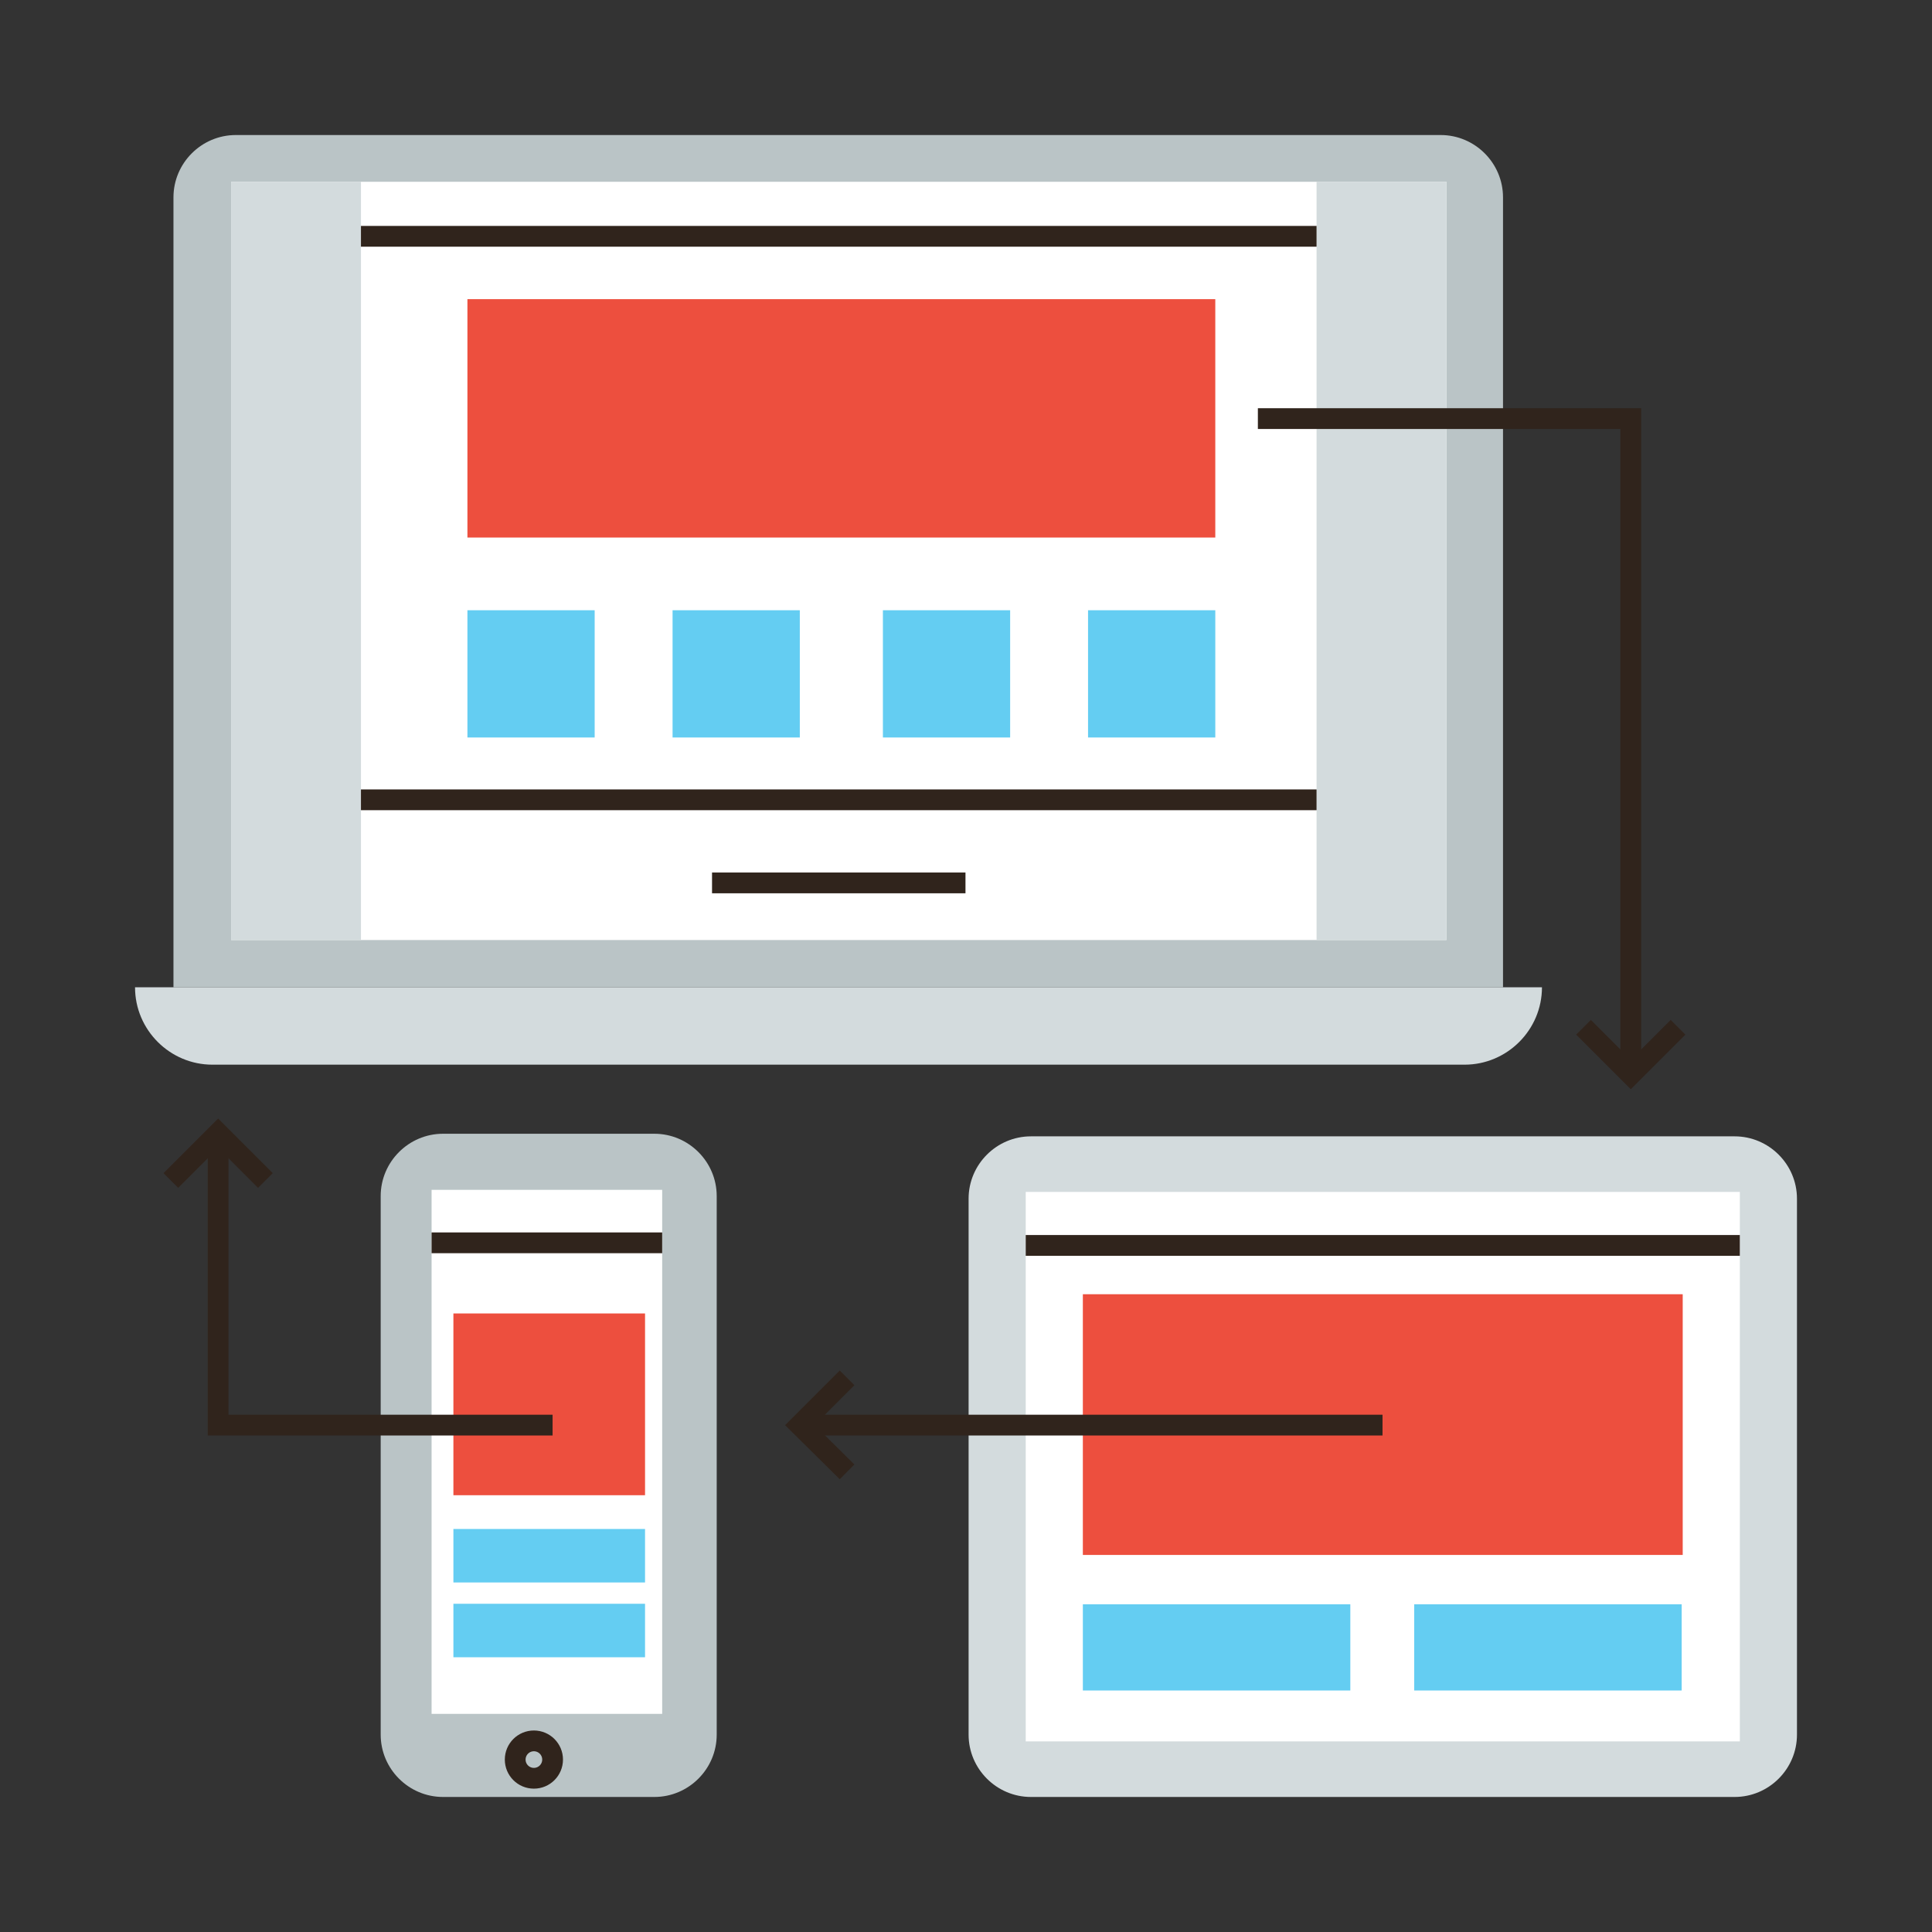<?xml version="1.0" encoding="utf-8"?>
<!-- Generator: Adobe Illustrator 21.0.0, SVG Export Plug-In . SVG Version: 6.00 Build 0)  -->
<svg version="1.1" id="Layer_1" xmlns="http://www.w3.org/2000/svg" xmlns:xlink="http://www.w3.org/1999/xlink" x="0px" y="0px"
	 viewBox="0 0 372 372" style="enable-background:new 0 0 372 372;" xml:space="preserve">
<rect x="0" y="0" width="372" height="372" fill="#333333" stroke="none"/>
<style type="text/css">
	.st0{fill:#BAC4C6;}
	.st1{fill:#D3DBDD;}
	.st2{fill:#FFFFFF;}
	.st3{fill:#ED4F3E;}
	.st4{fill:#64CDF2;}
	.st5{fill:none;stroke:#30241C;stroke-width:4;stroke-miterlimit:10;}
</style>
<g>
	<path class="st0" d="M33.4,190.1V38c0-6.6,5.4-12,12-12h232c6.6,0,12,5.4,12,12v152.1"/>
	<path class="st1" d="M296.9,190.1c0,8.2-6.7,14.9-14.9,14.9H40.9c-8.2,0-14.9-6.7-14.9-14.9"/>
	<rect x="44.5" y="35" class="st2" width="234" height="146"/>
	<rect x="44.5" y="35" class="st1" width="25" height="146"/>
	<rect x="253.5" y="35" class="st1" width="25" height="146"/>
	<rect x="90" y="57.6" class="st3" width="144" height="45.9"/>
	<rect x="90" y="117.5" class="st4" width="24.5" height="24.5"/>
	<rect x="129.5" y="117.5" class="st4" width="24.5" height="24.5"/>
	<rect x="170" y="117.5" class="st4" width="24.5" height="24.5"/>
	<rect x="209.5" y="117.5" class="st4" width="24.5" height="24.5"/>
	<line class="st5" x1="69.5" y1="45.5" x2="253.5" y2="45.5"/>
	<line class="st5" x1="69.5" y1="154" x2="253.5" y2="154"/>
	<line class="st5" x1="137.1" y1="170" x2="185.9" y2="170"/>
	<path class="st1" d="M186.5,230.8c0-6.6,5.4-12,12-12H334c6.6,0,12,5.4,12,12V334c0,6.6-5.4,12-12,12H198.5c-6.6,0-12-5.4-12-12
		V230.8z"/>
	<path class="st0" d="M73.3,230.3c0-6.6,5.4-12,12-12H126c6.6,0,12,5.4,12,12V334c0,6.6-5.4,12-12,12H85.3c-6.6,0-12-5.4-12-12
		V230.3z"/>
	<rect x="197.5" y="229.5" class="st2" width="137.5" height="105.8"/>
	<rect x="208.5" y="249.2" class="st3" width="115.5" height="50.2"/>
	<rect x="208.5" y="308.9" class="st4" width="51.5" height="16.6"/>
	<rect x="272.3" y="308.9" class="st4" width="51.5" height="16.6"/>
	<line class="st5" x1="197.5" y1="239.8" x2="335" y2="239.8"/>
	<rect x="83.1" y="229.1" class="st2" width="44.4" height="100.9"/>
	<line class="st5" x1="83.1" y1="239.3" x2="127.5" y2="239.3"/>
	<rect x="87.3" y="252.9" class="st3" width="36.9" height="35"/>
	<rect x="87.3" y="294.4" class="st4" width="36.9" height="10.3"/>
	<rect x="87.3" y="308.8" class="st4" width="36.9" height="10.3"/>
	<circle class="st5" cx="102.8" cy="338.8" r="3.6"/>
	<polyline class="st5" points="242.2,80.6 314,80.6 314,206.9 	"/>
	<polyline class="st5" points="304.9,197.8 314,206.9 323.1,197.8 	"/>
	<polyline class="st5" points="163.1,265.3 154,274.4 163.1,283.4 	"/>
	<line class="st5" x1="266.2" y1="274.4" x2="154" y2="274.4"/>
	<polyline class="st5" points="51.1,227.3 42,218.2 32.9,227.3 	"/>
	<polyline class="st5" points="42,218.2 42,274.4 106.4,274.4 	"/>
</g>
</svg>
